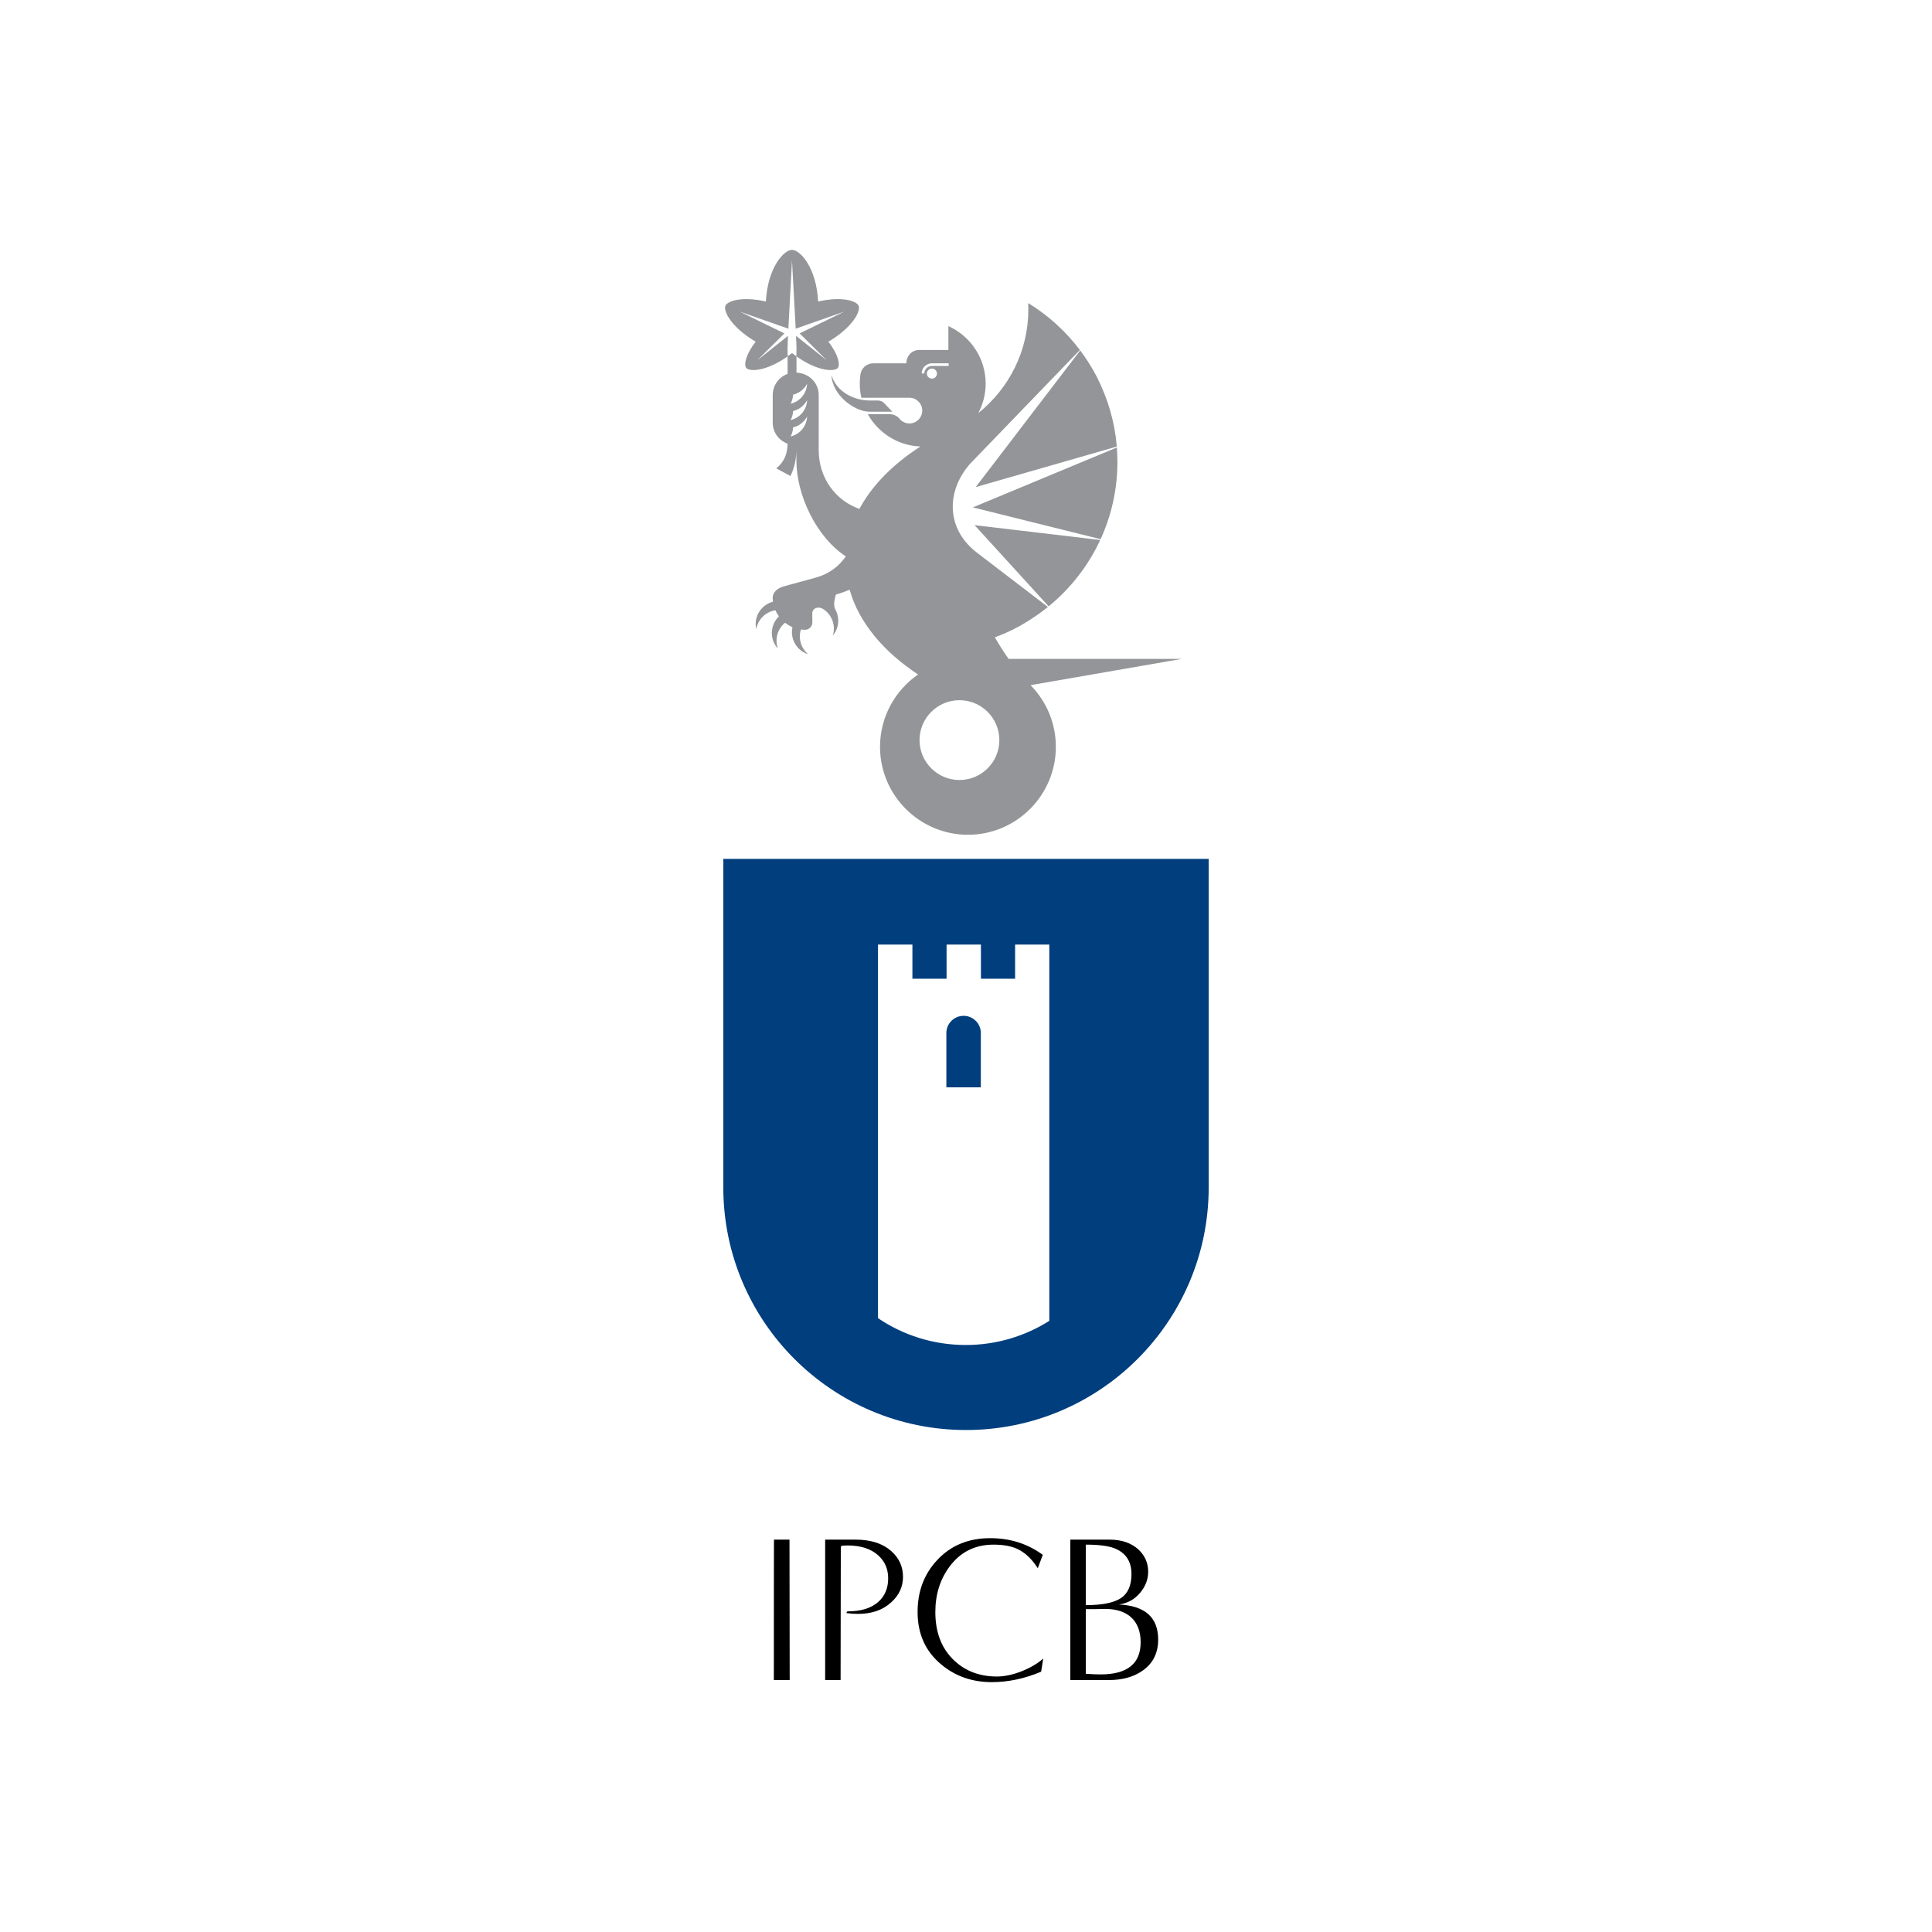 <?xml version="1.0" encoding="utf-8"?>
<!-- Generator: Adobe Illustrator 16.0.0, SVG Export Plug-In . SVG Version: 6.00 Build 0)  -->
<!DOCTYPE svg PUBLIC "-//W3C//DTD SVG 1.1//EN" "http://www.w3.org/Graphics/SVG/1.1/DTD/svg11.dtd">
<svg version="1.1" id="Layer_1" xmlns="http://www.w3.org/2000/svg" xmlns:xlink="http://www.w3.org/1999/xlink" x="0px" y="0px"
	 width="155.905px" height="155.905px" viewBox="0 0 155.905 155.905" enable-background="new 0 0 155.905 155.905"
	 xml:space="preserve">
<g>
	<g>
		<path d="M63.725,135.573h-1.279c0-8.06,0.005-11.837,0.017-11.332h1.246L63.725,135.573z"/>
		<path d="M72.868,127.238c0,0.809-0.314,1.493-0.943,2.055c-0.673,0.629-1.572,0.942-2.694,0.942c-0.303,0-0.618-0.022-0.943-0.067
			l0.084-0.135c1.089,0,1.919-0.252,2.492-0.757c0.539-0.472,0.808-1.111,0.808-1.92c0-0.729-0.258-1.336-0.774-1.818
			c-0.595-0.55-1.432-0.825-2.509-0.825c-0.146,0-0.297,0.006-0.455,0.017l-0.084,0.102l-0.017,10.742h-1.246v-11.332h2.458
			c1.224,0,2.183,0.31,2.879,0.927C72.554,125.729,72.868,126.419,72.868,127.238z"/>
		<path d="M84.184,133.839l-0.169,1.061c-1.336,0.562-2.661,0.842-3.974,0.842c-1.594,0-2.958-0.477-4.092-1.431
			c-1.269-1.055-1.903-2.464-1.903-4.227c0-1.661,0.522-3.053,1.566-4.176c1.1-1.189,2.531-1.784,4.294-1.784
			c1.605,0,3.02,0.448,4.243,1.347l-0.404,1.077c-0.483-0.752-1.038-1.273-1.667-1.565c-0.505-0.225-1.139-0.337-1.902-0.337
			c-1.482,0-2.661,0.584-3.536,1.751c-0.774,1.033-1.162,2.263-1.162,3.688c0,1.583,0.466,2.846,1.398,3.789
			c0.932,0.942,2.122,1.414,3.57,1.414c0.605,0,1.262-0.138,1.97-0.413C83.122,134.6,83.711,134.254,84.184,133.839z"/>
		<path d="M93.46,132.307c0,1.066-0.403,1.892-1.212,2.476c-0.73,0.527-1.65,0.791-2.762,0.791h-3.115v-11.332h3.166
			c0.953,0,1.723,0.259,2.307,0.774c0.539,0.494,0.809,1.101,0.809,1.818c0,0.606-0.209,1.162-0.623,1.667
			c-0.449,0.551-1.027,0.876-1.734,0.977C92.404,129.579,93.46,130.521,93.46,132.307z M91.305,127.02
			c0-1.032-0.466-1.729-1.397-2.088c-0.505-0.19-1.269-0.286-2.29-0.286v4.883c1.313,0,2.256-0.188,2.829-0.563
			C91.019,128.589,91.305,127.94,91.305,127.02z M92.046,132.525c0-0.887-0.265-1.565-0.792-2.037
			c-0.505-0.438-1.201-0.656-2.088-0.656c-0.168,0-0.426,0.005-0.773,0.017c-0.359,0-0.618,0-0.775,0c0,0.932,0,1.565,0,1.902
			c0,0.64,0,1.387,0,2.239c0,0.764,0,1.123,0,1.078c0.449,0.033,0.848,0.05,1.195,0.05
			C90.969,135.118,92.046,134.254,92.046,132.525z"/>
	</g>
	<g>
		<path fill-rule="evenodd" clip-rule="evenodd" fill="#939598" d="M77.424,56.502c1.775,0,3.221,1.447,3.221,3.222
			s-1.446,3.221-3.221,3.221c-1.774,0-3.221-1.446-3.221-3.221S75.65,56.502,77.424,56.502z M78.507,40.944l1.408-0.586
			l10.211-4.247c0.03,0.384,0.046,0.771,0.046,1.162c0,2.223-0.486,4.334-1.357,6.236L78.507,40.944z M78.647,42.378l10.136,1.197
			c-0.968,2.086-2.399,3.916-4.162,5.355L78.647,42.378z M87.17,28.279c0.492,0.655,0.932,1.351,1.313,2.081
			c0.92,1.8,1.475,3.684,1.639,5.677l-11.386,3.27l1.382-1.807L87.17,28.279z M64.264,36.31c0,0.75-0.171,1.468-0.477,2.104
			L62.646,37.8c0.672-0.572,0.889-1.188,0.908-1.998c-0.718-0.264-1.197-0.92-1.197-1.682v-2.249c0-0.781,0.502-1.449,1.2-1.699
			l-0.003-1.412c-1.72,1.223-3.081,1.25-3.337,0.927c-0.198-0.249-0.044-1.093,0.765-2.109c-1.947-1.155-2.633-2.461-2.44-2.905
			c0.177-0.408,1.388-0.771,3.263-0.34c0.143-2.755,1.457-4.169,2.108-4.169c0.652-0.001,1.967,1.414,2.109,4.169
			c1.875-0.432,3.086-0.068,3.264,0.34c0.193,0.444-0.493,1.751-2.44,2.905c0.809,1.017,0.963,1.86,0.765,2.109
			c-0.256,0.323-1.616,0.296-3.336-0.927l-0.002,1.31c1.037,0.053,1.794,0.843,1.794,1.802v2.249l-0.001,2.201
			c-0.002,2.253,1.374,4.075,3.283,4.744c1.027-1.907,2.729-3.623,4.928-5.036c-1.825-0.065-3.408-1.103-4.25-2.606h1.775
			c0.306,0.001,0.582,0.138,0.771,0.351c0.19,0.241,0.484,0.396,0.813,0.396c0.571,0,1.036-0.466,1.036-1.037
			c0-0.57-0.465-1.037-1.036-1.037H69.51c-0.085-0.367-0.13-0.75-0.13-1.143c0-0.259,0.02-0.512,0.057-0.76
			c0.079-0.494,0.509-0.874,1.024-0.874h2.677c-0.001-0.61,0.46-1.074,1.027-1.079h2.366v-1.925c1.77,0.796,3.008,2.577,3.008,4.638
			c0,0.859-0.216,1.67-0.596,2.382c2.461-1.967,4.041-4.991,4.041-8.374l-0.012-0.506c1.615,0.991,3.03,2.279,4.17,3.786
			l-8.17,8.468l-0.732,0.758c-1.655,1.924-1.824,4.385-0.356,6.206c0.257,0.321,0.566,0.63,0.927,0.905l0.706,0.54l5.045,3.86
			c-0.458,0.37-0.938,0.714-1.438,1.029c-0.879,0.578-1.836,1.052-2.842,1.42c0.34,0.603,0.71,1.184,1.109,1.742h13.972L83.16,55.29
			c1.263,1.283,2.044,3.041,2.044,4.976c0,3.908-3.187,7.096-7.095,7.096c-3.908,0-7.095-3.188-7.095-7.096
			c0-2.416,1.218-4.556,3.071-5.838c-2.815-1.855-4.787-4.218-5.522-6.839c-0.364,0.154-0.737,0.285-1.112,0.391
			c-0.107,0.384-0.214,0.817-0.059,1.17c0.308,0.537,0.345,1.216,0.039,1.803c-0.065,0.125-0.143,0.238-0.229,0.341
			c0.257-0.803-0.059-1.697-0.783-2.153c-0.458-0.261-0.873-0.02-0.871,0.354l0.005,0.735c0,0.318-0.256,0.58-0.573,0.59
			c-0.118,0-0.235-0.009-0.35-0.024c-0.226,0.718,0.004,1.514,0.585,1.999c-0.128-0.04-0.255-0.095-0.376-0.165
			c-0.721-0.417-1.06-1.247-0.89-2.022c-0.214-0.092-0.415-0.212-0.596-0.355c-0.618,0.502-0.85,1.35-0.576,2.095
			c-0.091-0.099-0.173-0.209-0.243-0.331c-0.438-0.757-0.281-1.698,0.322-2.279c-0.111-0.153-0.206-0.317-0.283-0.492
			c-0.788,0.125-1.414,0.743-1.549,1.527c-0.03-0.131-0.045-0.268-0.045-0.408c0-0.868,0.596-1.6,1.399-1.81
			c-0.013-0.092-0.022-0.186-0.024-0.281c-0.015-0.507,0.418-0.825,0.908-0.96l2.61-0.715c1.011-0.286,1.833-0.894,2.382-1.699
			c-2.363-1.546-3.988-4.929-3.988-7.753l0.002-0.189L64.264,36.31z M65.13,30.968c-0.029,0.786-0.59,1.441-1.333,1.613
			c0.119-0.221,0.191-0.471,0.203-0.734C64.49,31.731,64.901,31.403,65.13,30.968z M65.13,32.289
			c-0.029,0.787-0.59,1.441-1.333,1.612c0.119-0.22,0.191-0.47,0.203-0.733C64.49,33.053,64.901,32.725,65.13,32.289z M65.13,33.61
			c-0.029,0.787-0.59,1.441-1.333,1.612c0.119-0.221,0.191-0.47,0.203-0.733C64.49,34.373,64.901,34.047,65.13,33.61z
			 M75.202,29.742c0.224,0,0.406,0.182,0.406,0.406c0,0.224-0.183,0.406-0.406,0.406s-0.406-0.183-0.406-0.406
			C74.795,29.924,74.978,29.742,75.202,29.742z M75.202,29.319h1.348v0.212h-1.348c-0.337,0-0.613,0.272-0.617,0.608h-0.211
			c0.004-0.444,0.361-0.807,0.804-0.82H75.202z M72.006,33.222h-1.85c-1.178,0-3.003-1.319-3.058-2.957
			c0.368,1.277,1.71,2.054,3.103,2.054h0.643c0.083,0.001,0.308,0.021,0.498,0.205l0.171,0.18L72.006,33.222z M64.269,28.752
			c0-0.699,0.006-0.716,0.005-0.733c0-0.019-0.008-0.037-0.036-0.916l2.486,1.977l-2.196-2.177l3.609-1.759l-3.928,1.379
			l-0.296-5.499l-0.295,5.499l-3.928-1.379l3.609,1.759l-2.197,2.178l2.486-1.978c-0.054,1.692-0.032,0.195-0.03,1.649l0.355-0.262
			L64.269,28.752z"/>
		<path fill-rule="evenodd" clip-rule="evenodd" fill="#003E7E" d="M58.368,95.81V69.311h39.169V95.81
			c0,10.818-8.768,19.587-19.584,19.587C67.136,115.396,58.368,106.628,58.368,95.81z M70.851,106.37V76.224h2.777v2.757h2.757
			v-2.757h2.772v2.757h2.758v-2.757h2.761v30.364c-1.954,1.234-4.267,1.948-6.746,1.948
			C75.308,108.536,72.872,107.738,70.851,106.37z M79.149,83.364c0-0.769-0.622-1.391-1.39-1.391c-0.768,0-1.391,0.622-1.391,1.391
			v4.38h2.781V83.364z"/>
	</g>
</g>
</svg>
